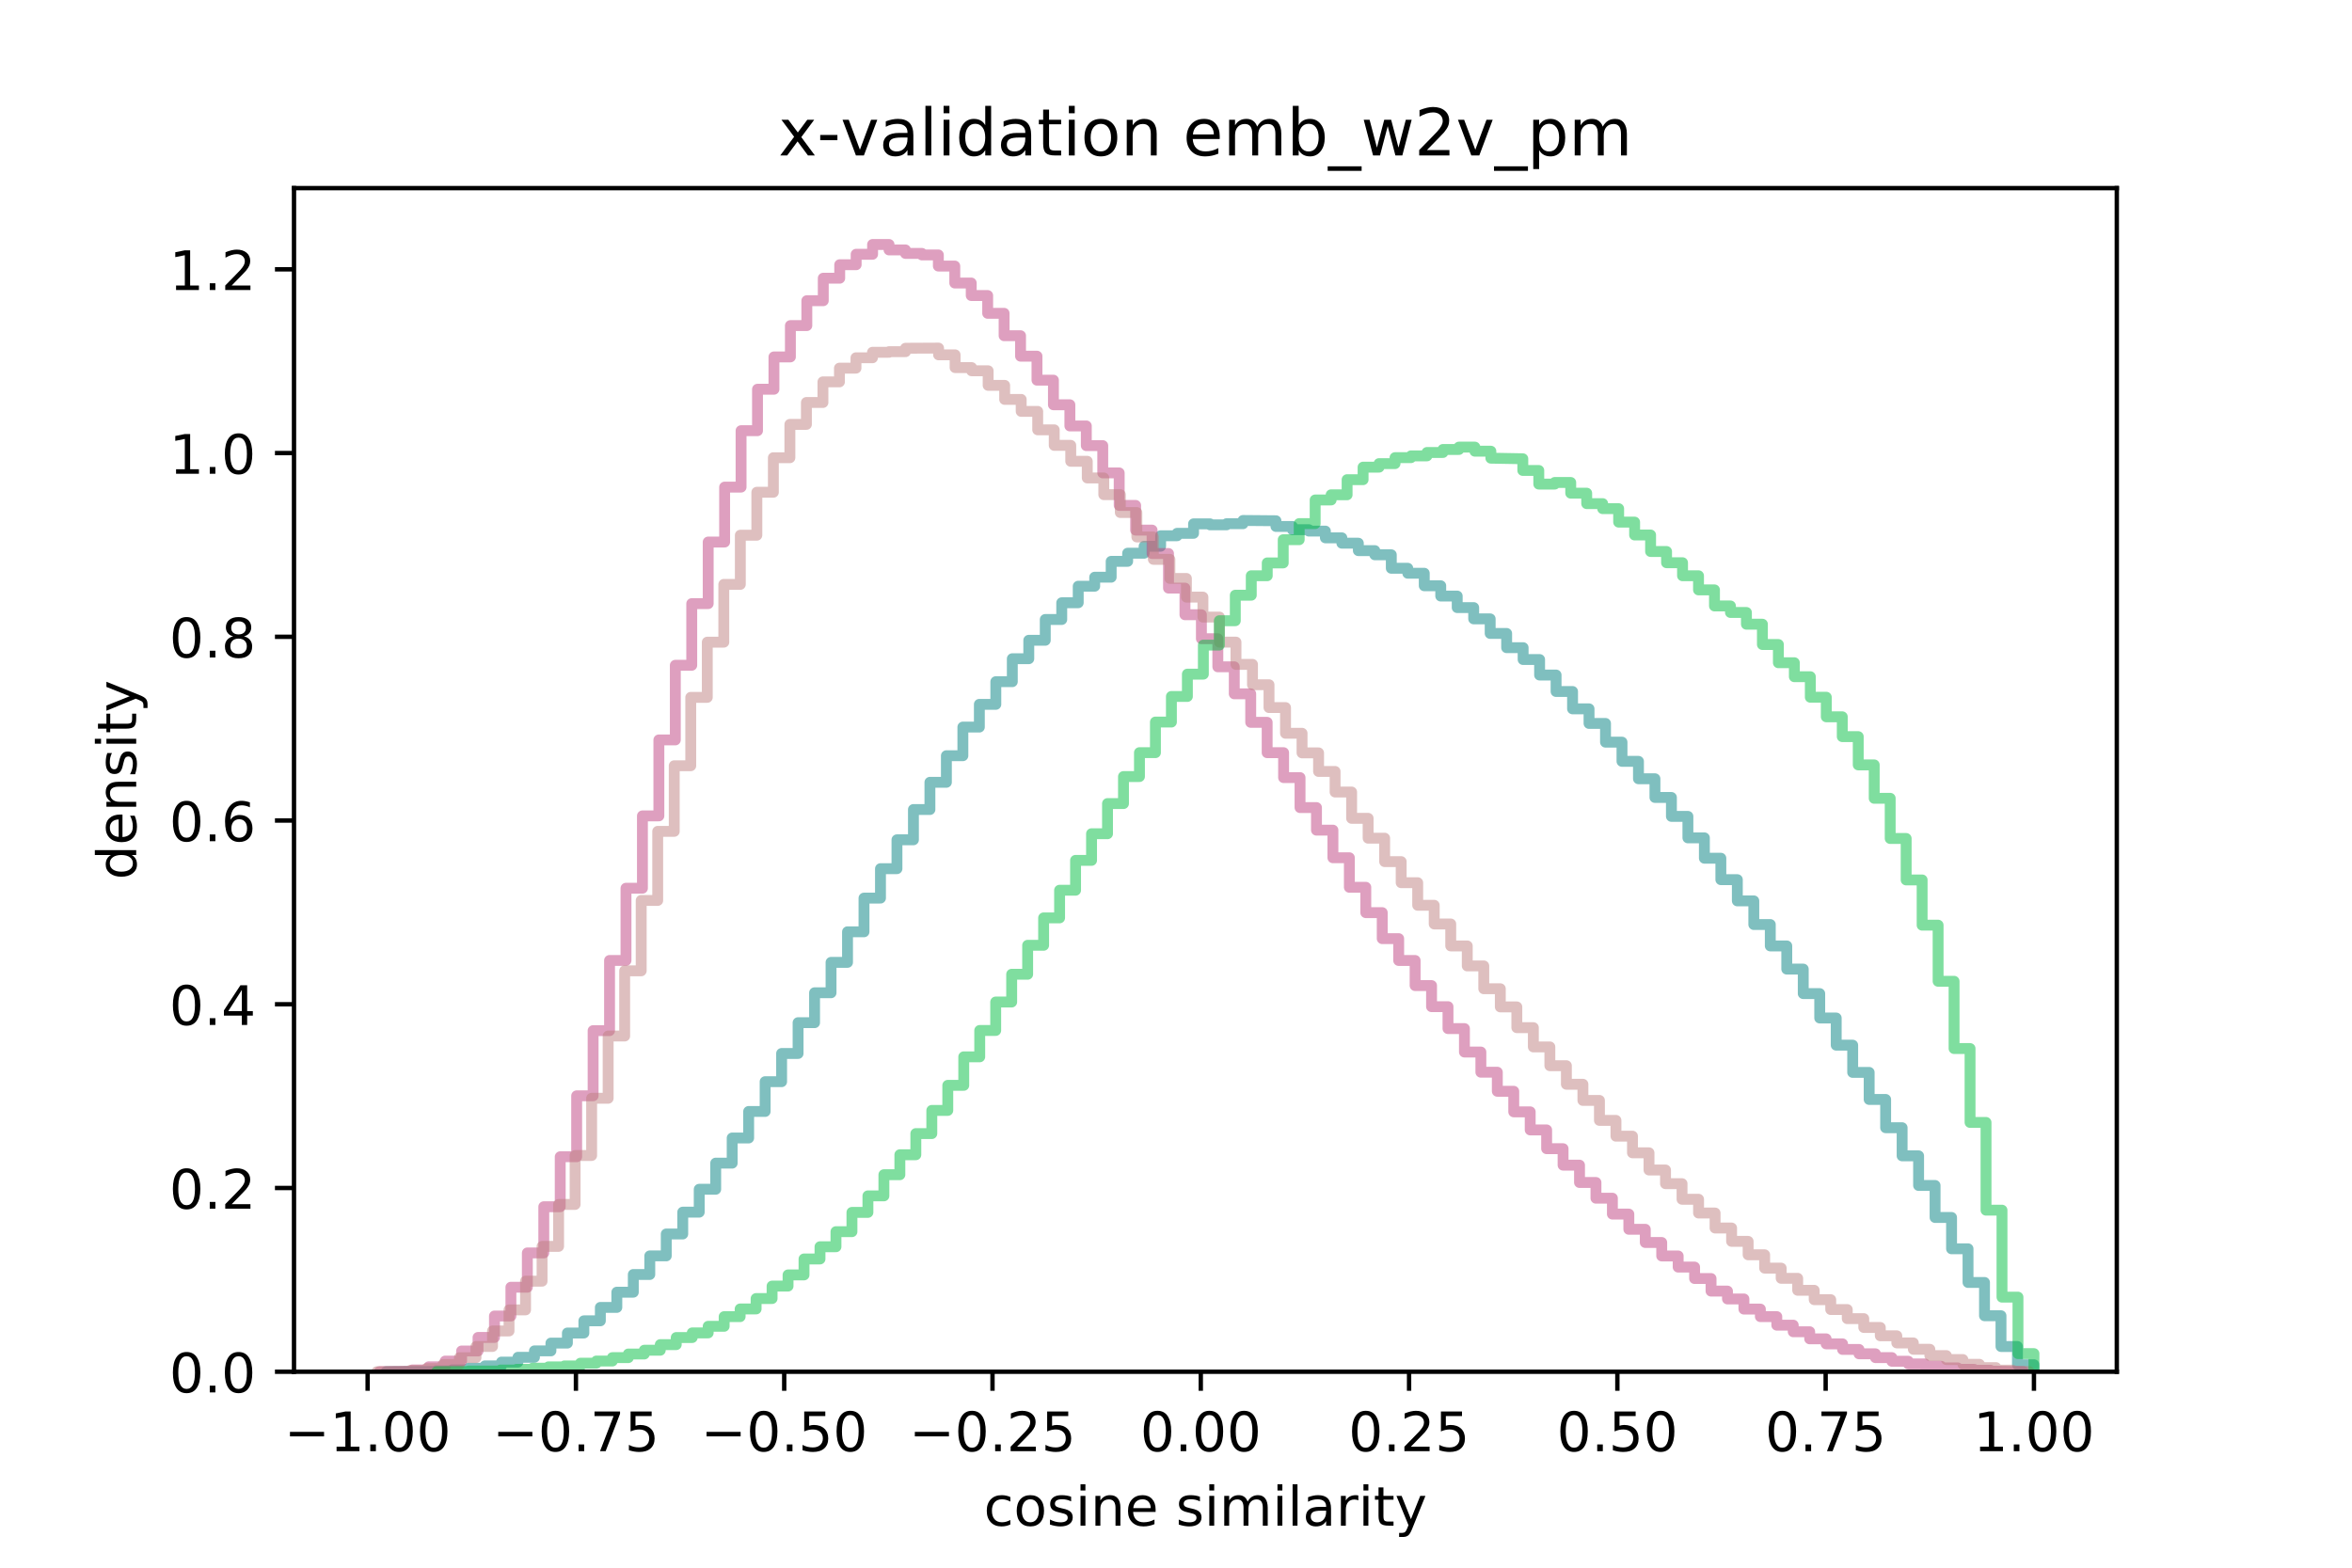<?xml version="1.0" encoding="utf-8" standalone="no"?>
<!DOCTYPE svg PUBLIC "-//W3C//DTD SVG 1.1//EN"
  "http://www.w3.org/Graphics/SVG/1.1/DTD/svg11.dtd">
<!-- Created with matplotlib (https://matplotlib.org/) -->
<svg height="288pt" version="1.1" viewBox="0 0 432 288" width="432pt" xmlns="http://www.w3.org/2000/svg" xmlns:xlink="http://www.w3.org/1999/xlink">
 <defs>
  <style type="text/css">
*{stroke-linecap:butt;stroke-linejoin:round;}
  </style>
 </defs>
 <g id="figure_1">
  <g id="patch_1">
   <path d="M 0 288 
L 432 288 
L 432 0 
L 0 0 
z
" style="fill:#ffffff;"/>
  </g>
  <g id="axes_1">
   <g id="patch_2">
    <path d="M 54 252 
L 388.8 252 
L 388.8 34.56 
L 54 34.56 
z
" style="fill:#ffffff;"/>
   </g>
   <g id="patch_3">
    <path clip-path="url(#pd85e614e6e)" d="M 70.924 252 
L 70.924 251.997 
L 80.003 251.949 
L 80.003 251.845 
L 83.03 251.845 
L 83.03 251.658 
L 86.056 251.658 
L 86.056 251.364 
L 89.083 251.364 
L 89.083 250.921 
L 92.11 250.921 
L 92.11 250.23 
L 95.136 250.23 
L 95.136 249.348 
L 98.163 249.348 
L 98.163 248.17 
L 101.189 248.17 
L 101.189 246.74 
L 104.216 246.74 
L 104.216 244.889 
L 107.243 244.889 
L 107.243 242.648 
L 110.269 242.648 
L 110.269 240.185 
L 113.296 240.185 
L 113.296 237.39 
L 116.322 237.39 
L 116.322 234.138 
L 119.349 234.138 
L 119.349 230.719 
L 122.375 230.719 
L 122.375 226.695 
L 125.402 226.695 
L 125.402 222.684 
L 128.429 222.684 
L 128.429 218.478 
L 131.455 218.478 
L 131.455 213.681 
L 134.482 213.681 
L 134.482 209.061 
L 137.508 209.061 
L 137.508 204.187 
L 140.535 204.187 
L 140.535 198.716 
L 143.562 198.716 
L 143.562 193.536 
L 146.588 193.536 
L 146.588 187.876 
L 149.615 187.876 
L 149.615 182.381 
L 152.641 182.381 
L 152.641 176.795 
L 155.668 176.795 
L 155.668 171.18 
L 158.694 171.18 
L 158.694 164.99 
L 161.721 164.99 
L 161.721 159.584 
L 164.748 159.584 
L 164.748 154.277 
L 167.774 154.277 
L 167.774 148.718 
L 170.801 148.718 
L 170.801 143.717 
L 173.827 143.717 
L 173.827 138.833 
L 176.854 138.833 
L 176.854 133.571 
L 179.881 133.571 
L 179.881 129.396 
L 182.907 129.396 
L 182.907 125.23 
L 185.934 125.23 
L 185.934 121.013 
L 188.96 121.013 
L 188.96 117.626 
L 191.987 117.626 
L 191.987 113.807 
L 195.013 113.807 
L 195.013 110.732 
L 198.04 110.732 
L 198.04 107.693 
L 201.067 107.693 
L 201.067 106.037 
L 204.093 106.037 
L 204.093 103.125 
L 207.12 103.125 
L 207.12 101.632 
L 210.146 101.632 
L 210.146 100.354 
L 213.173 100.354 
L 213.173 98.425 
L 216.2 98.425 
L 216.2 97.977 
L 219.226 97.977 
L 219.226 96.236 
L 222.253 96.236 
L 222.253 96.418 
L 225.279 96.418 
L 225.279 96.211 
L 228.306 96.211 
L 228.306 95.616 
L 234.359 95.667 
L 234.359 96.717 
L 237.386 96.717 
L 237.386 97.312 
L 240.412 97.312 
L 240.412 97.57 
L 243.439 97.57 
L 243.439 98.806 
L 246.465 98.806 
L 246.465 99.789 
L 249.492 99.789 
L 249.492 101.154 
L 252.518 101.154 
L 252.518 101.92 
L 255.545 101.92 
L 255.545 104.396 
L 258.572 104.396 
L 258.572 105.31 
L 261.598 105.31 
L 261.598 107.61 
L 264.625 107.61 
L 264.625 109.502 
L 267.651 109.502 
L 267.651 111.621 
L 270.678 111.621 
L 270.678 113.692 
L 273.705 113.692 
L 273.705 116.371 
L 276.731 116.371 
L 276.731 118.982 
L 279.758 118.982 
L 279.758 121.164 
L 282.784 121.164 
L 282.784 124.01 
L 285.811 124.01 
L 285.811 127.036 
L 288.837 127.036 
L 288.837 130.222 
L 291.864 130.222 
L 291.864 132.903 
L 294.891 132.903 
L 294.891 136.341 
L 297.917 136.341 
L 297.917 139.867 
L 300.944 139.867 
L 300.944 143.066 
L 303.97 143.066 
L 303.97 146.503 
L 306.997 146.503 
L 306.997 149.979 
L 310.024 149.979 
L 310.024 153.923 
L 313.05 153.923 
L 313.05 157.663 
L 316.077 157.663 
L 316.077 161.603 
L 319.103 161.603 
L 319.103 165.501 
L 322.13 165.501 
L 322.13 169.847 
L 325.156 169.847 
L 325.156 173.777 
L 328.183 173.777 
L 328.183 178.032 
L 331.21 178.032 
L 331.21 182.535 
L 334.236 182.535 
L 334.236 187.018 
L 337.263 187.018 
L 337.263 192.006 
L 340.289 192.006 
L 340.289 197.01 
L 343.316 197.01 
L 343.316 201.98 
L 346.343 201.98 
L 346.343 207.173 
L 349.369 207.173 
L 349.369 212.338 
L 352.396 212.338 
L 352.396 217.781 
L 355.422 217.781 
L 355.422 223.662 
L 358.449 223.662 
L 358.449 229.416 
L 361.475 229.416 
L 361.475 235.599 
L 364.502 235.599 
L 364.502 241.713 
L 367.529 241.713 
L 367.529 247.367 
L 370.555 247.367 
L 370.555 250.714 
L 373.582 250.714 
L 373.582 252 
L 373.582 252 
" style="fill:none;opacity:0.5;stroke:#008080;stroke-linejoin:miter;stroke-width:2;"/>
   </g>
   <g id="patch_4">
    <path clip-path="url(#pd85e614e6e)" d="M 69.683 252 
L 69.683 251.99 
L 75.723 251.914 
L 75.723 251.678 
L 78.742 251.678 
L 78.742 251.097 
L 81.762 251.097 
L 81.762 250.045 
L 84.782 250.045 
L 84.782 248.191 
L 87.801 248.191 
L 87.801 245.7 
L 90.821 245.7 
L 90.821 241.762 
L 93.84 241.762 
L 93.84 236.476 
L 96.86 236.476 
L 96.86 230.174 
L 99.88 230.174 
L 99.88 221.689 
L 102.899 221.689 
L 102.899 212.506 
L 105.919 212.506 
L 105.919 201.313 
L 108.939 201.313 
L 108.939 189.339 
L 111.958 189.339 
L 111.958 176.446 
L 114.978 176.446 
L 114.978 163.177 
L 117.997 163.177 
L 117.997 149.887 
L 121.017 149.887 
L 121.017 135.931 
L 124.037 135.931 
L 124.037 122.218 
L 127.056 122.218 
L 127.056 110.892 
L 130.076 110.892 
L 130.076 99.577 
L 133.096 99.577 
L 133.096 89.486 
L 136.115 89.486 
L 136.115 79.121 
L 139.135 79.121 
L 139.135 71.507 
L 142.154 71.507 
L 142.154 65.569 
L 145.174 65.569 
L 145.174 59.814 
L 148.194 59.814 
L 148.194 55.24 
L 151.213 55.24 
L 151.213 51.111 
L 154.233 51.111 
L 154.233 48.634 
L 157.253 48.634 
L 157.253 46.711 
L 160.272 46.711 
L 160.272 44.914 
L 163.292 44.914 
L 163.292 45.915 
L 166.311 45.915 
L 166.311 46.553 
L 169.331 46.553 
L 169.331 46.833 
L 172.351 46.833 
L 172.351 48.877 
L 175.37 48.877 
L 175.37 51.994 
L 178.39 51.994 
L 178.39 54.292 
L 181.41 54.292 
L 181.41 57.56 
L 184.429 57.56 
L 184.429 61.675 
L 187.449 61.675 
L 187.449 65.434 
L 190.468 65.434 
L 190.468 69.841 
L 193.488 69.841 
L 193.488 74.36 
L 196.508 74.36 
L 196.508 78.249 
L 199.527 78.249 
L 199.527 81.866 
L 202.547 81.866 
L 202.547 86.879 
L 205.566 86.879 
L 205.566 92.848 
L 208.586 92.848 
L 208.586 97.387 
L 211.606 97.387 
L 211.606 101.684 
L 214.625 101.684 
L 214.625 108.039 
L 217.645 108.039 
L 217.645 112.933 
L 220.665 112.933 
L 220.665 117.339 
L 223.684 117.339 
L 223.684 122.499 
L 226.704 122.499 
L 226.704 127.463 
L 229.723 127.463 
L 229.723 132.701 
L 232.743 132.701 
L 232.743 138.275 
L 235.763 138.275 
L 235.763 142.852 
L 238.782 142.852 
L 238.782 148.361 
L 241.802 148.361 
L 241.802 152.506 
L 244.822 152.506 
L 244.822 157.578 
L 247.841 157.578 
L 247.841 163.002 
L 250.861 163.002 
L 250.861 167.662 
L 253.88 167.662 
L 253.88 172.436 
L 256.9 172.436 
L 256.9 176.45 
L 259.92 176.45 
L 259.92 181.06 
L 262.939 181.06 
L 262.939 184.936 
L 265.959 184.936 
L 265.959 188.962 
L 268.979 188.962 
L 268.979 193.271 
L 271.998 193.271 
L 271.998 196.975 
L 275.018 196.975 
L 275.018 200.48 
L 278.037 200.48 
L 278.037 204.259 
L 281.057 204.259 
L 281.057 207.579 
L 284.077 207.579 
L 284.077 211.026 
L 287.096 211.026 
L 287.096 214.05 
L 290.116 214.05 
L 290.116 217.235 
L 293.136 217.235 
L 293.136 220.121 
L 296.155 220.121 
L 296.155 223.041 
L 299.175 223.041 
L 299.175 225.832 
L 302.194 225.832 
L 302.194 228.259 
L 305.214 228.259 
L 305.214 230.732 
L 308.234 230.732 
L 308.234 232.775 
L 311.253 232.775 
L 311.253 234.877 
L 314.273 234.877 
L 314.273 237.187 
L 317.293 237.187 
L 317.293 238.631 
L 320.312 238.631 
L 320.312 240.493 
L 323.332 240.493 
L 323.332 241.875 
L 326.351 241.875 
L 326.351 243.445 
L 329.371 243.445 
L 329.371 244.656 
L 332.391 244.656 
L 332.391 245.959 
L 335.41 245.959 
L 335.41 246.882 
L 338.43 246.882 
L 338.43 247.905 
L 341.449 247.905 
L 341.449 248.707 
L 344.469 248.707 
L 344.469 249.408 
L 347.489 249.408 
L 347.489 250.078 
L 350.508 250.078 
L 350.508 250.569 
L 353.528 250.569 
L 353.528 250.999 
L 356.548 250.999 
L 356.548 251.292 
L 359.567 251.292 
L 359.567 251.565 
L 362.587 251.565 
L 362.587 251.728 
L 365.606 251.728 
L 365.606 251.88 
L 371.646 251.97 
L 371.646 252 
L 371.646 252 
" style="fill:none;opacity:0.5;stroke:#bf4080;stroke-linejoin:miter;stroke-width:2;"/>
   </g>
   <g id="patch_5">
    <path clip-path="url(#pd85e614e6e)" d="M 69.218 252 
L 69.218 251.996 
L 75.287 251.942 
L 75.287 251.782 
L 78.322 251.782 
L 78.322 251.421 
L 81.356 251.421 
L 81.356 250.671 
L 84.391 250.671 
L 84.391 249.414 
L 87.425 249.414 
L 87.425 247.362 
L 90.46 247.362 
L 90.46 244.512 
L 93.494 244.512 
L 93.494 240.638 
L 96.529 240.638 
L 96.529 235.366 
L 99.564 235.366 
L 99.564 228.974 
L 102.598 228.974 
L 102.598 221.267 
L 105.633 221.267 
L 105.633 212.278 
L 108.667 212.278 
L 108.667 201.762 
L 111.702 201.762 
L 111.702 190.327 
L 114.736 190.327 
L 114.736 178.35 
L 117.771 178.35 
L 117.771 165.419 
L 120.805 165.419 
L 120.805 152.731 
L 123.84 152.731 
L 123.84 140.674 
L 126.874 140.674 
L 126.874 128.112 
L 129.909 128.112 
L 129.909 117.975 
L 132.943 117.975 
L 132.943 107.358 
L 135.978 107.358 
L 135.978 98.326 
L 139.012 98.326 
L 139.012 90.432 
L 142.047 90.432 
L 142.047 84.088 
L 145.082 84.088 
L 145.082 77.966 
L 148.116 77.966 
L 148.116 73.941 
L 151.151 73.941 
L 151.151 70.151 
L 154.185 70.151 
L 154.185 67.632 
L 157.22 67.632 
L 157.22 65.727 
L 160.254 65.727 
L 160.254 64.72 
L 163.289 64.72 
L 163.289 64.603 
L 166.323 64.603 
L 166.323 63.978 
L 172.392 63.948 
L 172.392 65.188 
L 175.427 65.188 
L 175.427 67.53 
L 178.461 67.53 
L 178.461 68.116 
L 181.496 68.116 
L 181.496 70.795 
L 184.53 70.795 
L 184.53 73.375 
L 187.565 73.375 
L 187.565 75.576 
L 190.6 75.576 
L 190.6 78.962 
L 193.634 78.962 
L 193.634 81.818 
L 196.669 81.818 
L 196.669 84.744 
L 199.703 84.744 
L 199.703 87.805 
L 202.738 87.805 
L 202.738 90.87 
L 205.772 90.87 
L 205.772 94.159 
L 208.807 94.159 
L 208.807 98.645 
L 211.841 98.645 
L 211.841 102.755 
L 214.876 102.755 
L 214.876 106.265 
L 217.91 106.265 
L 217.91 109.694 
L 220.945 109.694 
L 220.945 113.365 
L 223.979 113.365 
L 223.979 117.966 
L 227.014 117.966 
L 227.014 122.053 
L 230.049 122.053 
L 230.049 125.793 
L 233.083 125.793 
L 233.083 129.988 
L 236.118 129.988 
L 236.118 134.71 
L 239.152 134.71 
L 239.152 138.312 
L 242.187 138.312 
L 242.187 141.726 
L 245.221 141.726 
L 245.221 145.503 
L 248.256 145.503 
L 248.256 150.335 
L 251.29 150.335 
L 251.29 153.984 
L 254.325 153.984 
L 254.325 158.291 
L 257.359 158.291 
L 257.359 162.162 
L 260.394 162.162 
L 260.394 166.309 
L 263.428 166.309 
L 263.428 169.745 
L 266.463 169.745 
L 266.463 173.776 
L 269.497 173.776 
L 269.497 177.45 
L 272.532 177.45 
L 272.532 181.644 
L 275.567 181.644 
L 275.567 184.979 
L 278.601 184.979 
L 278.601 188.791 
L 281.636 188.791 
L 281.636 192.33 
L 284.67 192.33 
L 284.67 195.781 
L 287.705 195.781 
L 287.705 199.189 
L 290.739 199.189 
L 290.739 202.16 
L 293.774 202.16 
L 293.774 205.825 
L 296.808 205.825 
L 296.808 208.726 
L 299.843 208.726 
L 299.843 211.784 
L 302.877 211.784 
L 302.877 214.941 
L 305.912 214.941 
L 305.912 217.453 
L 308.946 217.453 
L 308.946 220.317 
L 311.981 220.317 
L 311.981 222.846 
L 315.015 222.846 
L 315.015 225.599 
L 318.05 225.599 
L 318.05 228.051 
L 321.085 228.051 
L 321.085 230.517 
L 324.119 230.517 
L 324.119 232.969 
L 327.154 232.969 
L 327.154 234.84 
L 330.188 234.84 
L 330.188 237.04 
L 333.223 237.04 
L 333.223 238.764 
L 336.257 238.764 
L 336.257 240.577 
L 339.292 240.577 
L 339.292 242.248 
L 342.326 242.248 
L 342.326 243.869 
L 345.361 243.869 
L 345.361 245.4 
L 348.395 245.4 
L 348.395 246.709 
L 351.43 246.709 
L 351.43 247.878 
L 354.464 247.878 
L 354.464 249.039 
L 357.499 249.039 
L 357.499 249.766 
L 360.533 249.766 
L 360.533 250.635 
L 363.568 250.635 
L 363.568 251.246 
L 366.603 251.246 
L 366.603 251.707 
L 369.637 251.707 
L 369.637 251.951 
L 372.672 251.951 
L 372.672 252 
" style="fill:none;opacity:0.5;stroke:#bf8080;stroke-linejoin:miter;stroke-width:2;"/>
   </g>
   <g id="patch_6">
    <path clip-path="url(#pd85e614e6e)" d="M 80.201 252 
L 80.201 251.989 
L 86.068 251.954 
L 86.068 251.874 
L 91.936 251.874 
L 91.936 251.684 
L 94.87 251.684 
L 94.87 251.561 
L 97.804 251.561 
L 97.804 251.356 
L 100.738 251.356 
L 100.738 251.106 
L 103.671 251.106 
L 103.671 250.934 
L 106.605 250.934 
L 106.605 250.435 
L 109.539 250.435 
L 109.539 250.035 
L 112.473 250.035 
L 112.473 249.411 
L 115.407 249.411 
L 115.407 248.744 
L 118.34 248.744 
L 118.34 248.051 
L 121.274 248.051 
L 121.274 247.02 
L 124.208 247.02 
L 124.208 245.719 
L 127.142 245.719 
L 127.142 244.868 
L 130.076 244.868 
L 130.076 243.654 
L 133.009 243.654 
L 133.009 241.88 
L 135.943 241.88 
L 135.943 240.469 
L 138.877 240.469 
L 138.877 238.555 
L 141.811 238.555 
L 141.811 236.266 
L 144.745 236.266 
L 144.745 234.215 
L 147.678 234.215 
L 147.678 231.284 
L 150.612 231.284 
L 150.612 229.04 
L 153.546 229.04 
L 153.546 226.268 
L 156.48 226.268 
L 156.48 222.729 
L 159.414 222.729 
L 159.414 219.693 
L 162.348 219.693 
L 162.348 215.806 
L 165.281 215.806 
L 165.281 212.14 
L 168.215 212.14 
L 168.215 208.251 
L 171.149 208.251 
L 171.149 203.993 
L 174.083 203.993 
L 174.083 199.388 
L 177.017 199.388 
L 177.017 194.15 
L 179.95 194.15 
L 179.95 189.307 
L 182.884 189.307 
L 182.884 184.08 
L 185.818 184.08 
L 185.818 178.982 
L 188.752 178.982 
L 188.752 173.659 
L 191.686 173.659 
L 191.686 168.626 
L 194.619 168.626 
L 194.619 163.545 
L 197.553 163.545 
L 197.553 158.058 
L 200.487 158.058 
L 200.487 153.165 
L 203.421 153.165 
L 203.421 147.625 
L 206.355 147.625 
L 206.355 142.663 
L 209.288 142.663 
L 209.288 138.269 
L 212.222 138.269 
L 212.222 132.648 
L 215.156 132.648 
L 215.156 127.946 
L 218.09 127.946 
L 218.09 123.85 
L 221.024 123.85 
L 221.024 118.511 
L 223.958 118.511 
L 223.958 114.034 
L 226.891 114.034 
L 226.891 109.347 
L 229.825 109.347 
L 229.825 105.769 
L 232.759 105.769 
L 232.759 103.412 
L 235.693 103.412 
L 235.693 99.148 
L 238.627 99.148 
L 238.627 96.19 
L 241.56 96.19 
L 241.56 91.849 
L 244.494 91.849 
L 244.494 90.898 
L 247.428 90.898 
L 247.428 88.121 
L 250.362 88.121 
L 250.362 85.823 
L 253.296 85.823 
L 253.296 85.171 
L 256.229 85.171 
L 256.229 84.075 
L 259.163 84.075 
L 259.163 83.747 
L 262.097 83.747 
L 262.097 83.126 
L 265.031 83.126 
L 265.031 82.575 
L 267.965 82.575 
L 267.965 82.14 
L 270.898 82.14 
L 270.898 82.889 
L 273.832 82.889 
L 273.832 84.171 
L 279.7 84.278 
L 279.7 86.428 
L 282.634 86.428 
L 282.634 88.932 
L 285.568 88.932 
L 285.568 88.635 
L 288.501 88.635 
L 288.501 90.601 
L 291.435 90.601 
L 291.435 92.521 
L 294.369 92.521 
L 294.369 93.443 
L 297.303 93.443 
L 297.303 95.918 
L 300.237 95.918 
L 300.237 98.284 
L 303.17 98.284 
L 303.17 101.316 
L 306.104 101.316 
L 306.104 103.378 
L 309.038 103.378 
L 309.038 105.772 
L 311.972 105.772 
L 311.972 108.369 
L 314.906 108.369 
L 314.906 111.32 
L 317.839 111.32 
L 317.839 112.517 
L 320.773 112.517 
L 320.773 114.673 
L 323.707 114.673 
L 323.707 118.403 
L 326.641 118.403 
L 326.641 121.751 
L 329.575 121.751 
L 329.575 124.317 
L 332.508 124.317 
L 332.508 128.087 
L 335.442 128.087 
L 335.442 131.684 
L 338.376 131.684 
L 338.376 135.325 
L 341.31 135.325 
L 341.31 140.519 
L 344.244 140.519 
L 344.244 146.657 
L 347.178 146.657 
L 347.178 154.037 
L 350.111 154.037 
L 350.111 161.654 
L 353.045 161.654 
L 353.045 169.962 
L 355.979 169.962 
L 355.979 180.27 
L 358.913 180.27 
L 358.913 192.628 
L 361.847 192.628 
L 361.847 206.203 
L 364.78 206.203 
L 364.78 222.321 
L 367.714 222.321 
L 367.714 238.298 
L 370.648 238.298 
L 370.648 248.673 
L 373.582 248.673 
L 373.582 252 
L 373.582 252 
" style="fill:none;opacity:0.5;stroke:#00bf40;stroke-linejoin:miter;stroke-width:2;"/>
   </g>
   <g id="matplotlib.axis_1">
    <g id="xtick_1">
     <g id="line2d_1">
      <defs>
       <path d="M 0 0 
L 0 3.5 
" id="mb28a53932d" style="stroke:#000000;stroke-width:0.8;"/>
      </defs>
      <g>
       <use style="stroke:#000000;stroke-width:0.8;" x="67.523" xlink:href="#mb28a53932d" y="252"/>
      </g>
     </g>
     <g id="text_1">
      <!-- −1.00 -->
      <defs>
       <path d="M 10.594 35.5 
L 73.188 35.5 
L 73.188 27.203 
L 10.594 27.203 
z
" id="DejaVuSans-8722"/>
       <path d="M 12.406 8.297 
L 28.516 8.297 
L 28.516 63.922 
L 10.984 60.406 
L 10.984 69.391 
L 28.422 72.906 
L 38.281 72.906 
L 38.281 8.297 
L 54.391 8.297 
L 54.391 0 
L 12.406 0 
z
" id="DejaVuSans-49"/>
       <path d="M 10.688 12.406 
L 21 12.406 
L 21 0 
L 10.688 0 
z
" id="DejaVuSans-46"/>
       <path d="M 31.781 66.406 
Q 24.172 66.406 20.328 58.906 
Q 16.5 51.422 16.5 36.375 
Q 16.5 21.391 20.328 13.891 
Q 24.172 6.391 31.781 6.391 
Q 39.453 6.391 43.281 13.891 
Q 47.125 21.391 47.125 36.375 
Q 47.125 51.422 43.281 58.906 
Q 39.453 66.406 31.781 66.406 
z
M 31.781 74.219 
Q 44.047 74.219 50.516 64.516 
Q 56.984 54.828 56.984 36.375 
Q 56.984 17.969 50.516 8.266 
Q 44.047 -1.422 31.781 -1.422 
Q 19.531 -1.422 13.062 8.266 
Q 6.594 17.969 6.594 36.375 
Q 6.594 54.828 13.062 64.516 
Q 19.531 74.219 31.781 74.219 
z
" id="DejaVuSans-48"/>
      </defs>
      <g transform="translate(52.201 266.598)scale(0.1 -0.1)">
       <use xlink:href="#DejaVuSans-8722"/>
       <use x="83.789" xlink:href="#DejaVuSans-49"/>
       <use x="147.412" xlink:href="#DejaVuSans-46"/>
       <use x="179.199" xlink:href="#DejaVuSans-48"/>
       <use x="242.822" xlink:href="#DejaVuSans-48"/>
      </g>
     </g>
    </g>
    <g id="xtick_2">
     <g id="line2d_2">
      <g>
       <use style="stroke:#000000;stroke-width:0.8;" x="105.781" xlink:href="#mb28a53932d" y="252"/>
      </g>
     </g>
     <g id="text_2">
      <!-- −0.75 -->
      <defs>
       <path d="M 8.203 72.906 
L 55.078 72.906 
L 55.078 68.703 
L 28.609 0 
L 18.312 0 
L 43.219 64.594 
L 8.203 64.594 
z
" id="DejaVuSans-55"/>
       <path d="M 10.797 72.906 
L 49.516 72.906 
L 49.516 64.594 
L 19.828 64.594 
L 19.828 46.734 
Q 21.969 47.469 24.109 47.828 
Q 26.266 48.188 28.422 48.188 
Q 40.625 48.188 47.75 41.5 
Q 54.891 34.812 54.891 23.391 
Q 54.891 11.625 47.562 5.094 
Q 40.234 -1.422 26.906 -1.422 
Q 22.312 -1.422 17.547 -0.641 
Q 12.797 0.141 7.719 1.703 
L 7.719 11.625 
Q 12.109 9.234 16.797 8.062 
Q 21.484 6.891 26.703 6.891 
Q 35.156 6.891 40.078 11.328 
Q 45.016 15.766 45.016 23.391 
Q 45.016 31 40.078 35.438 
Q 35.156 39.891 26.703 39.891 
Q 22.75 39.891 18.812 39.016 
Q 14.891 38.141 10.797 36.281 
z
" id="DejaVuSans-53"/>
      </defs>
      <g transform="translate(90.458 266.598)scale(0.1 -0.1)">
       <use xlink:href="#DejaVuSans-8722"/>
       <use x="83.789" xlink:href="#DejaVuSans-48"/>
       <use x="147.412" xlink:href="#DejaVuSans-46"/>
       <use x="179.199" xlink:href="#DejaVuSans-55"/>
       <use x="242.822" xlink:href="#DejaVuSans-53"/>
      </g>
     </g>
    </g>
    <g id="xtick_3">
     <g id="line2d_3">
      <g>
       <use style="stroke:#000000;stroke-width:0.8;" x="144.038" xlink:href="#mb28a53932d" y="252"/>
      </g>
     </g>
     <g id="text_3">
      <!-- −0.50 -->
      <g transform="translate(128.715 266.598)scale(0.1 -0.1)">
       <use xlink:href="#DejaVuSans-8722"/>
       <use x="83.789" xlink:href="#DejaVuSans-48"/>
       <use x="147.412" xlink:href="#DejaVuSans-46"/>
       <use x="179.199" xlink:href="#DejaVuSans-53"/>
       <use x="242.822" xlink:href="#DejaVuSans-48"/>
      </g>
     </g>
    </g>
    <g id="xtick_4">
     <g id="line2d_4">
      <g>
       <use style="stroke:#000000;stroke-width:0.8;" x="182.295" xlink:href="#mb28a53932d" y="252"/>
      </g>
     </g>
     <g id="text_4">
      <!-- −0.25 -->
      <defs>
       <path d="M 19.188 8.297 
L 53.609 8.297 
L 53.609 0 
L 7.328 0 
L 7.328 8.297 
Q 12.938 14.109 22.625 23.891 
Q 32.328 33.688 34.812 36.531 
Q 39.547 41.844 41.422 45.531 
Q 43.312 49.219 43.312 52.781 
Q 43.312 58.594 39.234 62.25 
Q 35.156 65.922 28.609 65.922 
Q 23.969 65.922 18.812 64.312 
Q 13.672 62.703 7.812 59.422 
L 7.812 69.391 
Q 13.766 71.781 18.938 73 
Q 24.125 74.219 28.422 74.219 
Q 39.75 74.219 46.484 68.547 
Q 53.219 62.891 53.219 53.422 
Q 53.219 48.922 51.531 44.891 
Q 49.859 40.875 45.406 35.406 
Q 44.188 33.984 37.641 27.219 
Q 31.109 20.453 19.188 8.297 
z
" id="DejaVuSans-50"/>
      </defs>
      <g transform="translate(166.973 266.598)scale(0.1 -0.1)">
       <use xlink:href="#DejaVuSans-8722"/>
       <use x="83.789" xlink:href="#DejaVuSans-48"/>
       <use x="147.412" xlink:href="#DejaVuSans-46"/>
       <use x="179.199" xlink:href="#DejaVuSans-50"/>
       <use x="242.822" xlink:href="#DejaVuSans-53"/>
      </g>
     </g>
    </g>
    <g id="xtick_5">
     <g id="line2d_5">
      <g>
       <use style="stroke:#000000;stroke-width:0.8;" x="220.553" xlink:href="#mb28a53932d" y="252"/>
      </g>
     </g>
     <g id="text_5">
      <!-- 0.00 -->
      <g transform="translate(209.42 266.598)scale(0.1 -0.1)">
       <use xlink:href="#DejaVuSans-48"/>
       <use x="63.623" xlink:href="#DejaVuSans-46"/>
       <use x="95.41" xlink:href="#DejaVuSans-48"/>
       <use x="159.033" xlink:href="#DejaVuSans-48"/>
      </g>
     </g>
    </g>
    <g id="xtick_6">
     <g id="line2d_6">
      <g>
       <use style="stroke:#000000;stroke-width:0.8;" x="258.81" xlink:href="#mb28a53932d" y="252"/>
      </g>
     </g>
     <g id="text_6">
      <!-- 0.25 -->
      <g transform="translate(247.677 266.598)scale(0.1 -0.1)">
       <use xlink:href="#DejaVuSans-48"/>
       <use x="63.623" xlink:href="#DejaVuSans-46"/>
       <use x="95.41" xlink:href="#DejaVuSans-50"/>
       <use x="159.033" xlink:href="#DejaVuSans-53"/>
      </g>
     </g>
    </g>
    <g id="xtick_7">
     <g id="line2d_7">
      <g>
       <use style="stroke:#000000;stroke-width:0.8;" x="297.067" xlink:href="#mb28a53932d" y="252"/>
      </g>
     </g>
     <g id="text_7">
      <!-- 0.50 -->
      <g transform="translate(285.934 266.598)scale(0.1 -0.1)">
       <use xlink:href="#DejaVuSans-48"/>
       <use x="63.623" xlink:href="#DejaVuSans-46"/>
       <use x="95.41" xlink:href="#DejaVuSans-53"/>
       <use x="159.033" xlink:href="#DejaVuSans-48"/>
      </g>
     </g>
    </g>
    <g id="xtick_8">
     <g id="line2d_8">
      <g>
       <use style="stroke:#000000;stroke-width:0.8;" x="335.324" xlink:href="#mb28a53932d" y="252"/>
      </g>
     </g>
     <g id="text_8">
      <!-- 0.75 -->
      <g transform="translate(324.192 266.598)scale(0.1 -0.1)">
       <use xlink:href="#DejaVuSans-48"/>
       <use x="63.623" xlink:href="#DejaVuSans-46"/>
       <use x="95.41" xlink:href="#DejaVuSans-55"/>
       <use x="159.033" xlink:href="#DejaVuSans-53"/>
      </g>
     </g>
    </g>
    <g id="xtick_9">
     <g id="line2d_9">
      <g>
       <use style="stroke:#000000;stroke-width:0.8;" x="373.582" xlink:href="#mb28a53932d" y="252"/>
      </g>
     </g>
     <g id="text_9">
      <!-- 1.00 -->
      <g transform="translate(362.449 266.598)scale(0.1 -0.1)">
       <use xlink:href="#DejaVuSans-49"/>
       <use x="63.623" xlink:href="#DejaVuSans-46"/>
       <use x="95.41" xlink:href="#DejaVuSans-48"/>
       <use x="159.033" xlink:href="#DejaVuSans-48"/>
      </g>
     </g>
    </g>
    <g id="text_10">
     <!-- cosine similarity -->
     <defs>
      <path d="M 48.781 52.594 
L 48.781 44.188 
Q 44.969 46.297 41.141 47.344 
Q 37.312 48.391 33.406 48.391 
Q 24.656 48.391 19.812 42.844 
Q 14.984 37.312 14.984 27.297 
Q 14.984 17.281 19.812 11.734 
Q 24.656 6.203 33.406 6.203 
Q 37.312 6.203 41.141 7.25 
Q 44.969 8.297 48.781 10.406 
L 48.781 2.094 
Q 45.016 0.344 40.984 -0.531 
Q 36.969 -1.422 32.422 -1.422 
Q 20.062 -1.422 12.781 6.344 
Q 5.516 14.109 5.516 27.297 
Q 5.516 40.672 12.859 48.328 
Q 20.219 56 33.016 56 
Q 37.156 56 41.109 55.141 
Q 45.062 54.297 48.781 52.594 
z
" id="DejaVuSans-99"/>
      <path d="M 30.609 48.391 
Q 23.391 48.391 19.188 42.75 
Q 14.984 37.109 14.984 27.297 
Q 14.984 17.484 19.156 11.844 
Q 23.344 6.203 30.609 6.203 
Q 37.797 6.203 41.984 11.859 
Q 46.188 17.531 46.188 27.297 
Q 46.188 37.016 41.984 42.703 
Q 37.797 48.391 30.609 48.391 
z
M 30.609 56 
Q 42.328 56 49.016 48.375 
Q 55.719 40.766 55.719 27.297 
Q 55.719 13.875 49.016 6.219 
Q 42.328 -1.422 30.609 -1.422 
Q 18.844 -1.422 12.172 6.219 
Q 5.516 13.875 5.516 27.297 
Q 5.516 40.766 12.172 48.375 
Q 18.844 56 30.609 56 
z
" id="DejaVuSans-111"/>
      <path d="M 44.281 53.078 
L 44.281 44.578 
Q 40.484 46.531 36.375 47.5 
Q 32.281 48.484 27.875 48.484 
Q 21.188 48.484 17.844 46.438 
Q 14.5 44.391 14.5 40.281 
Q 14.5 37.156 16.891 35.375 
Q 19.281 33.594 26.516 31.984 
L 29.594 31.297 
Q 39.156 29.25 43.188 25.516 
Q 47.219 21.781 47.219 15.094 
Q 47.219 7.469 41.188 3.016 
Q 35.156 -1.422 24.609 -1.422 
Q 20.219 -1.422 15.453 -0.562 
Q 10.688 0.297 5.422 2 
L 5.422 11.281 
Q 10.406 8.688 15.234 7.391 
Q 20.062 6.109 24.812 6.109 
Q 31.156 6.109 34.562 8.281 
Q 37.984 10.453 37.984 14.406 
Q 37.984 18.062 35.516 20.016 
Q 33.062 21.969 24.703 23.781 
L 21.578 24.516 
Q 13.234 26.266 9.516 29.906 
Q 5.812 33.547 5.812 39.891 
Q 5.812 47.609 11.281 51.797 
Q 16.75 56 26.812 56 
Q 31.781 56 36.172 55.266 
Q 40.578 54.547 44.281 53.078 
z
" id="DejaVuSans-115"/>
      <path d="M 9.422 54.688 
L 18.406 54.688 
L 18.406 0 
L 9.422 0 
z
M 9.422 75.984 
L 18.406 75.984 
L 18.406 64.594 
L 9.422 64.594 
z
" id="DejaVuSans-105"/>
      <path d="M 54.891 33.016 
L 54.891 0 
L 45.906 0 
L 45.906 32.719 
Q 45.906 40.484 42.875 44.328 
Q 39.844 48.188 33.797 48.188 
Q 26.516 48.188 22.312 43.547 
Q 18.109 38.922 18.109 30.906 
L 18.109 0 
L 9.078 0 
L 9.078 54.688 
L 18.109 54.688 
L 18.109 46.188 
Q 21.344 51.125 25.703 53.562 
Q 30.078 56 35.797 56 
Q 45.219 56 50.047 50.172 
Q 54.891 44.344 54.891 33.016 
z
" id="DejaVuSans-110"/>
      <path d="M 56.203 29.594 
L 56.203 25.203 
L 14.891 25.203 
Q 15.484 15.922 20.484 11.062 
Q 25.484 6.203 34.422 6.203 
Q 39.594 6.203 44.453 7.469 
Q 49.312 8.734 54.109 11.281 
L 54.109 2.781 
Q 49.266 0.734 44.188 -0.344 
Q 39.109 -1.422 33.891 -1.422 
Q 20.797 -1.422 13.156 6.188 
Q 5.516 13.812 5.516 26.812 
Q 5.516 40.234 12.766 48.109 
Q 20.016 56 32.328 56 
Q 43.359 56 49.781 48.891 
Q 56.203 41.797 56.203 29.594 
z
M 47.219 32.234 
Q 47.125 39.594 43.094 43.984 
Q 39.062 48.391 32.422 48.391 
Q 24.906 48.391 20.391 44.141 
Q 15.875 39.891 15.188 32.172 
z
" id="DejaVuSans-101"/>
      <path id="DejaVuSans-32"/>
      <path d="M 52 44.188 
Q 55.375 50.25 60.062 53.125 
Q 64.75 56 71.094 56 
Q 79.641 56 84.281 50.016 
Q 88.922 44.047 88.922 33.016 
L 88.922 0 
L 79.891 0 
L 79.891 32.719 
Q 79.891 40.578 77.094 44.375 
Q 74.312 48.188 68.609 48.188 
Q 61.625 48.188 57.562 43.547 
Q 53.516 38.922 53.516 30.906 
L 53.516 0 
L 44.484 0 
L 44.484 32.719 
Q 44.484 40.625 41.703 44.406 
Q 38.922 48.188 33.109 48.188 
Q 26.219 48.188 22.156 43.531 
Q 18.109 38.875 18.109 30.906 
L 18.109 0 
L 9.078 0 
L 9.078 54.688 
L 18.109 54.688 
L 18.109 46.188 
Q 21.188 51.219 25.484 53.609 
Q 29.781 56 35.688 56 
Q 41.656 56 45.828 52.969 
Q 50 49.953 52 44.188 
z
" id="DejaVuSans-109"/>
      <path d="M 9.422 75.984 
L 18.406 75.984 
L 18.406 0 
L 9.422 0 
z
" id="DejaVuSans-108"/>
      <path d="M 34.281 27.484 
Q 23.391 27.484 19.188 25 
Q 14.984 22.516 14.984 16.5 
Q 14.984 11.719 18.141 8.906 
Q 21.297 6.109 26.703 6.109 
Q 34.188 6.109 38.703 11.406 
Q 43.219 16.703 43.219 25.484 
L 43.219 27.484 
z
M 52.203 31.203 
L 52.203 0 
L 43.219 0 
L 43.219 8.297 
Q 40.141 3.328 35.547 0.953 
Q 30.953 -1.422 24.312 -1.422 
Q 15.922 -1.422 10.953 3.297 
Q 6 8.016 6 15.922 
Q 6 25.141 12.172 29.828 
Q 18.359 34.516 30.609 34.516 
L 43.219 34.516 
L 43.219 35.406 
Q 43.219 41.609 39.141 45 
Q 35.062 48.391 27.688 48.391 
Q 23 48.391 18.547 47.266 
Q 14.109 46.141 10.016 43.891 
L 10.016 52.203 
Q 14.938 54.109 19.578 55.047 
Q 24.219 56 28.609 56 
Q 40.484 56 46.344 49.844 
Q 52.203 43.703 52.203 31.203 
z
" id="DejaVuSans-97"/>
      <path d="M 41.109 46.297 
Q 39.594 47.172 37.812 47.578 
Q 36.031 48 33.891 48 
Q 26.266 48 22.188 43.047 
Q 18.109 38.094 18.109 28.812 
L 18.109 0 
L 9.078 0 
L 9.078 54.688 
L 18.109 54.688 
L 18.109 46.188 
Q 20.953 51.172 25.484 53.578 
Q 30.031 56 36.531 56 
Q 37.453 56 38.578 55.875 
Q 39.703 55.766 41.062 55.516 
z
" id="DejaVuSans-114"/>
      <path d="M 18.312 70.219 
L 18.312 54.688 
L 36.812 54.688 
L 36.812 47.703 
L 18.312 47.703 
L 18.312 18.016 
Q 18.312 11.328 20.141 9.422 
Q 21.969 7.516 27.594 7.516 
L 36.812 7.516 
L 36.812 0 
L 27.594 0 
Q 17.188 0 13.234 3.875 
Q 9.281 7.766 9.281 18.016 
L 9.281 47.703 
L 2.688 47.703 
L 2.688 54.688 
L 9.281 54.688 
L 9.281 70.219 
z
" id="DejaVuSans-116"/>
      <path d="M 32.172 -5.078 
Q 28.375 -14.844 24.75 -17.812 
Q 21.141 -20.797 15.094 -20.797 
L 7.906 -20.797 
L 7.906 -13.281 
L 13.188 -13.281 
Q 16.891 -13.281 18.938 -11.516 
Q 21 -9.766 23.484 -3.219 
L 25.094 0.875 
L 2.984 54.688 
L 12.5 54.688 
L 29.594 11.922 
L 46.688 54.688 
L 56.203 54.688 
z
" id="DejaVuSans-121"/>
     </defs>
     <g transform="translate(180.693 280.277)scale(0.1 -0.1)">
      <use xlink:href="#DejaVuSans-99"/>
      <use x="54.98" xlink:href="#DejaVuSans-111"/>
      <use x="116.162" xlink:href="#DejaVuSans-115"/>
      <use x="168.262" xlink:href="#DejaVuSans-105"/>
      <use x="196.045" xlink:href="#DejaVuSans-110"/>
      <use x="259.424" xlink:href="#DejaVuSans-101"/>
      <use x="320.947" xlink:href="#DejaVuSans-32"/>
      <use x="352.734" xlink:href="#DejaVuSans-115"/>
      <use x="404.834" xlink:href="#DejaVuSans-105"/>
      <use x="432.617" xlink:href="#DejaVuSans-109"/>
      <use x="530.029" xlink:href="#DejaVuSans-105"/>
      <use x="557.812" xlink:href="#DejaVuSans-108"/>
      <use x="585.596" xlink:href="#DejaVuSans-97"/>
      <use x="646.875" xlink:href="#DejaVuSans-114"/>
      <use x="687.988" xlink:href="#DejaVuSans-105"/>
      <use x="715.771" xlink:href="#DejaVuSans-116"/>
      <use x="754.98" xlink:href="#DejaVuSans-121"/>
     </g>
    </g>
   </g>
   <g id="matplotlib.axis_2">
    <g id="ytick_1">
     <g id="line2d_10">
      <defs>
       <path d="M 0 0 
L -3.5 0 
" id="mfcf6a29d7d" style="stroke:#000000;stroke-width:0.8;"/>
      </defs>
      <g>
       <use style="stroke:#000000;stroke-width:0.8;" x="54" xlink:href="#mfcf6a29d7d" y="252"/>
      </g>
     </g>
     <g id="text_11">
      <!-- 0.0 -->
      <g transform="translate(31.097 255.799)scale(0.1 -0.1)">
       <use xlink:href="#DejaVuSans-48"/>
       <use x="63.623" xlink:href="#DejaVuSans-46"/>
       <use x="95.41" xlink:href="#DejaVuSans-48"/>
      </g>
     </g>
    </g>
    <g id="ytick_2">
     <g id="line2d_11">
      <g>
       <use style="stroke:#000000;stroke-width:0.8;" x="54" xlink:href="#mfcf6a29d7d" y="218.247"/>
      </g>
     </g>
     <g id="text_12">
      <!-- 0.2 -->
      <g transform="translate(31.097 222.046)scale(0.1 -0.1)">
       <use xlink:href="#DejaVuSans-48"/>
       <use x="63.623" xlink:href="#DejaVuSans-46"/>
       <use x="95.41" xlink:href="#DejaVuSans-50"/>
      </g>
     </g>
    </g>
    <g id="ytick_3">
     <g id="line2d_12">
      <g>
       <use style="stroke:#000000;stroke-width:0.8;" x="54" xlink:href="#mfcf6a29d7d" y="184.493"/>
      </g>
     </g>
     <g id="text_13">
      <!-- 0.4 -->
      <defs>
       <path d="M 37.797 64.312 
L 12.891 25.391 
L 37.797 25.391 
z
M 35.203 72.906 
L 47.609 72.906 
L 47.609 25.391 
L 58.016 25.391 
L 58.016 17.188 
L 47.609 17.188 
L 47.609 0 
L 37.797 0 
L 37.797 17.188 
L 4.891 17.188 
L 4.891 26.703 
z
" id="DejaVuSans-52"/>
      </defs>
      <g transform="translate(31.097 188.292)scale(0.1 -0.1)">
       <use xlink:href="#DejaVuSans-48"/>
       <use x="63.623" xlink:href="#DejaVuSans-46"/>
       <use x="95.41" xlink:href="#DejaVuSans-52"/>
      </g>
     </g>
    </g>
    <g id="ytick_4">
     <g id="line2d_13">
      <g>
       <use style="stroke:#000000;stroke-width:0.8;" x="54" xlink:href="#mfcf6a29d7d" y="150.74"/>
      </g>
     </g>
     <g id="text_14">
      <!-- 0.6 -->
      <defs>
       <path d="M 33.016 40.375 
Q 26.375 40.375 22.484 35.828 
Q 18.609 31.297 18.609 23.391 
Q 18.609 15.531 22.484 10.953 
Q 26.375 6.391 33.016 6.391 
Q 39.656 6.391 43.531 10.953 
Q 47.406 15.531 47.406 23.391 
Q 47.406 31.297 43.531 35.828 
Q 39.656 40.375 33.016 40.375 
z
M 52.594 71.297 
L 52.594 62.312 
Q 48.875 64.062 45.094 64.984 
Q 41.312 65.922 37.594 65.922 
Q 27.828 65.922 22.672 59.328 
Q 17.531 52.734 16.797 39.406 
Q 19.672 43.656 24.016 45.922 
Q 28.375 48.188 33.594 48.188 
Q 44.578 48.188 50.953 41.516 
Q 57.328 34.859 57.328 23.391 
Q 57.328 12.156 50.688 5.359 
Q 44.047 -1.422 33.016 -1.422 
Q 20.359 -1.422 13.672 8.266 
Q 6.984 17.969 6.984 36.375 
Q 6.984 53.656 15.188 63.938 
Q 23.391 74.219 37.203 74.219 
Q 40.922 74.219 44.703 73.484 
Q 48.484 72.75 52.594 71.297 
z
" id="DejaVuSans-54"/>
      </defs>
      <g transform="translate(31.097 154.539)scale(0.1 -0.1)">
       <use xlink:href="#DejaVuSans-48"/>
       <use x="63.623" xlink:href="#DejaVuSans-46"/>
       <use x="95.41" xlink:href="#DejaVuSans-54"/>
      </g>
     </g>
    </g>
    <g id="ytick_5">
     <g id="line2d_14">
      <g>
       <use style="stroke:#000000;stroke-width:0.8;" x="54" xlink:href="#mfcf6a29d7d" y="116.986"/>
      </g>
     </g>
     <g id="text_15">
      <!-- 0.8 -->
      <defs>
       <path d="M 31.781 34.625 
Q 24.75 34.625 20.719 30.859 
Q 16.703 27.094 16.703 20.516 
Q 16.703 13.922 20.719 10.156 
Q 24.75 6.391 31.781 6.391 
Q 38.812 6.391 42.859 10.172 
Q 46.922 13.969 46.922 20.516 
Q 46.922 27.094 42.891 30.859 
Q 38.875 34.625 31.781 34.625 
z
M 21.922 38.812 
Q 15.578 40.375 12.031 44.719 
Q 8.5 49.078 8.5 55.328 
Q 8.5 64.062 14.719 69.141 
Q 20.953 74.219 31.781 74.219 
Q 42.672 74.219 48.875 69.141 
Q 55.078 64.062 55.078 55.328 
Q 55.078 49.078 51.531 44.719 
Q 48 40.375 41.703 38.812 
Q 48.828 37.156 52.797 32.312 
Q 56.781 27.484 56.781 20.516 
Q 56.781 9.906 50.312 4.234 
Q 43.844 -1.422 31.781 -1.422 
Q 19.734 -1.422 13.25 4.234 
Q 6.781 9.906 6.781 20.516 
Q 6.781 27.484 10.781 32.312 
Q 14.797 37.156 21.922 38.812 
z
M 18.312 54.391 
Q 18.312 48.734 21.844 45.562 
Q 25.391 42.391 31.781 42.391 
Q 38.141 42.391 41.719 45.562 
Q 45.312 48.734 45.312 54.391 
Q 45.312 60.062 41.719 63.234 
Q 38.141 66.406 31.781 66.406 
Q 25.391 66.406 21.844 63.234 
Q 18.312 60.062 18.312 54.391 
z
" id="DejaVuSans-56"/>
      </defs>
      <g transform="translate(31.097 120.785)scale(0.1 -0.1)">
       <use xlink:href="#DejaVuSans-48"/>
       <use x="63.623" xlink:href="#DejaVuSans-46"/>
       <use x="95.41" xlink:href="#DejaVuSans-56"/>
      </g>
     </g>
    </g>
    <g id="ytick_6">
     <g id="line2d_15">
      <g>
       <use style="stroke:#000000;stroke-width:0.8;" x="54" xlink:href="#mfcf6a29d7d" y="83.233"/>
      </g>
     </g>
     <g id="text_16">
      <!-- 1.0 -->
      <g transform="translate(31.097 87.032)scale(0.1 -0.1)">
       <use xlink:href="#DejaVuSans-49"/>
       <use x="63.623" xlink:href="#DejaVuSans-46"/>
       <use x="95.41" xlink:href="#DejaVuSans-48"/>
      </g>
     </g>
    </g>
    <g id="ytick_7">
     <g id="line2d_16">
      <g>
       <use style="stroke:#000000;stroke-width:0.8;" x="54" xlink:href="#mfcf6a29d7d" y="49.479"/>
      </g>
     </g>
     <g id="text_17">
      <!-- 1.2 -->
      <g transform="translate(31.097 53.278)scale(0.1 -0.1)">
       <use xlink:href="#DejaVuSans-49"/>
       <use x="63.623" xlink:href="#DejaVuSans-46"/>
       <use x="95.41" xlink:href="#DejaVuSans-50"/>
      </g>
     </g>
    </g>
    <g id="text_18">
     <!-- density -->
     <defs>
      <path d="M 45.406 46.391 
L 45.406 75.984 
L 54.391 75.984 
L 54.391 0 
L 45.406 0 
L 45.406 8.203 
Q 42.578 3.328 38.25 0.953 
Q 33.938 -1.422 27.875 -1.422 
Q 17.969 -1.422 11.734 6.484 
Q 5.516 14.406 5.516 27.297 
Q 5.516 40.188 11.734 48.094 
Q 17.969 56 27.875 56 
Q 33.938 56 38.25 53.625 
Q 42.578 51.266 45.406 46.391 
z
M 14.797 27.297 
Q 14.797 17.391 18.875 11.75 
Q 22.953 6.109 30.078 6.109 
Q 37.203 6.109 41.297 11.75 
Q 45.406 17.391 45.406 27.297 
Q 45.406 37.203 41.297 42.844 
Q 37.203 48.484 30.078 48.484 
Q 22.953 48.484 18.875 42.844 
Q 14.797 37.203 14.797 27.297 
z
" id="DejaVuSans-100"/>
     </defs>
     <g transform="translate(25.017 161.613)rotate(-90)scale(0.1 -0.1)">
      <use xlink:href="#DejaVuSans-100"/>
      <use x="63.477" xlink:href="#DejaVuSans-101"/>
      <use x="125" xlink:href="#DejaVuSans-110"/>
      <use x="188.379" xlink:href="#DejaVuSans-115"/>
      <use x="240.479" xlink:href="#DejaVuSans-105"/>
      <use x="268.262" xlink:href="#DejaVuSans-116"/>
      <use x="307.471" xlink:href="#DejaVuSans-121"/>
     </g>
    </g>
   </g>
   <g id="patch_7">
    <path d="M 54 252 
L 54 34.56 
" style="fill:none;stroke:#000000;stroke-linecap:square;stroke-linejoin:miter;stroke-width:0.8;"/>
   </g>
   <g id="patch_8">
    <path d="M 388.8 252 
L 388.8 34.56 
" style="fill:none;stroke:#000000;stroke-linecap:square;stroke-linejoin:miter;stroke-width:0.8;"/>
   </g>
   <g id="patch_9">
    <path d="M 54 252 
L 388.8 252 
" style="fill:none;stroke:#000000;stroke-linecap:square;stroke-linejoin:miter;stroke-width:0.8;"/>
   </g>
   <g id="patch_10">
    <path d="M 54 34.56 
L 388.8 34.56 
" style="fill:none;stroke:#000000;stroke-linecap:square;stroke-linejoin:miter;stroke-width:0.8;"/>
   </g>
   <g id="text_19">
    <!-- x-validation emb_w2v_pm -->
    <defs>
     <path d="M 54.891 54.688 
L 35.109 28.078 
L 55.906 0 
L 45.312 0 
L 29.391 21.484 
L 13.484 0 
L 2.875 0 
L 24.125 28.609 
L 4.688 54.688 
L 15.281 54.688 
L 29.781 35.203 
L 44.281 54.688 
z
" id="DejaVuSans-120"/>
     <path d="M 4.891 31.391 
L 31.203 31.391 
L 31.203 23.391 
L 4.891 23.391 
z
" id="DejaVuSans-45"/>
     <path d="M 2.984 54.688 
L 12.5 54.688 
L 29.594 8.797 
L 46.688 54.688 
L 56.203 54.688 
L 35.688 0 
L 23.484 0 
z
" id="DejaVuSans-118"/>
     <path d="M 48.688 27.297 
Q 48.688 37.203 44.609 42.844 
Q 40.531 48.484 33.406 48.484 
Q 26.266 48.484 22.188 42.844 
Q 18.109 37.203 18.109 27.297 
Q 18.109 17.391 22.188 11.75 
Q 26.266 6.109 33.406 6.109 
Q 40.531 6.109 44.609 11.75 
Q 48.688 17.391 48.688 27.297 
z
M 18.109 46.391 
Q 20.953 51.266 25.266 53.625 
Q 29.594 56 35.594 56 
Q 45.562 56 51.781 48.094 
Q 58.016 40.188 58.016 27.297 
Q 58.016 14.406 51.781 6.484 
Q 45.562 -1.422 35.594 -1.422 
Q 29.594 -1.422 25.266 0.953 
Q 20.953 3.328 18.109 8.203 
L 18.109 0 
L 9.078 0 
L 9.078 75.984 
L 18.109 75.984 
z
" id="DejaVuSans-98"/>
     <path d="M 50.984 -16.609 
L 50.984 -23.578 
L -0.984 -23.578 
L -0.984 -16.609 
z
" id="DejaVuSans-95"/>
     <path d="M 4.203 54.688 
L 13.188 54.688 
L 24.422 12.016 
L 35.594 54.688 
L 46.188 54.688 
L 57.422 12.016 
L 68.609 54.688 
L 77.594 54.688 
L 63.281 0 
L 52.688 0 
L 40.922 44.828 
L 29.109 0 
L 18.5 0 
z
" id="DejaVuSans-119"/>
     <path d="M 18.109 8.203 
L 18.109 -20.797 
L 9.078 -20.797 
L 9.078 54.688 
L 18.109 54.688 
L 18.109 46.391 
Q 20.953 51.266 25.266 53.625 
Q 29.594 56 35.594 56 
Q 45.562 56 51.781 48.094 
Q 58.016 40.188 58.016 27.297 
Q 58.016 14.406 51.781 6.484 
Q 45.562 -1.422 35.594 -1.422 
Q 29.594 -1.422 25.266 0.953 
Q 20.953 3.328 18.109 8.203 
z
M 48.688 27.297 
Q 48.688 37.203 44.609 42.844 
Q 40.531 48.484 33.406 48.484 
Q 26.266 48.484 22.188 42.844 
Q 18.109 37.203 18.109 27.297 
Q 18.109 17.391 22.188 11.75 
Q 26.266 6.109 33.406 6.109 
Q 40.531 6.109 44.609 11.75 
Q 48.688 17.391 48.688 27.297 
z
" id="DejaVuSans-112"/>
    </defs>
    <g transform="translate(142.964 28.56)scale(0.12 -0.12)">
     <use xlink:href="#DejaVuSans-120"/>
     <use x="59.18" xlink:href="#DejaVuSans-45"/>
     <use x="95.232" xlink:href="#DejaVuSans-118"/>
     <use x="154.412" xlink:href="#DejaVuSans-97"/>
     <use x="215.691" xlink:href="#DejaVuSans-108"/>
     <use x="243.475" xlink:href="#DejaVuSans-105"/>
     <use x="271.258" xlink:href="#DejaVuSans-100"/>
     <use x="334.734" xlink:href="#DejaVuSans-97"/>
     <use x="396.014" xlink:href="#DejaVuSans-116"/>
     <use x="435.223" xlink:href="#DejaVuSans-105"/>
     <use x="463.006" xlink:href="#DejaVuSans-111"/>
     <use x="524.188" xlink:href="#DejaVuSans-110"/>
     <use x="587.566" xlink:href="#DejaVuSans-32"/>
     <use x="619.354" xlink:href="#DejaVuSans-101"/>
     <use x="680.877" xlink:href="#DejaVuSans-109"/>
     <use x="778.289" xlink:href="#DejaVuSans-98"/>
     <use x="841.766" xlink:href="#DejaVuSans-95"/>
     <use x="891.766" xlink:href="#DejaVuSans-119"/>
     <use x="973.553" xlink:href="#DejaVuSans-50"/>
     <use x="1037.176" xlink:href="#DejaVuSans-118"/>
     <use x="1096.355" xlink:href="#DejaVuSans-95"/>
     <use x="1146.355" xlink:href="#DejaVuSans-112"/>
     <use x="1209.832" xlink:href="#DejaVuSans-109"/>
    </g>
   </g>
  </g>
 </g>
 <defs>
  <clipPath id="pd85e614e6e">
   <rect height="217.44" width="334.8" x="54" y="34.56"/>
  </clipPath>
 </defs>
</svg>
